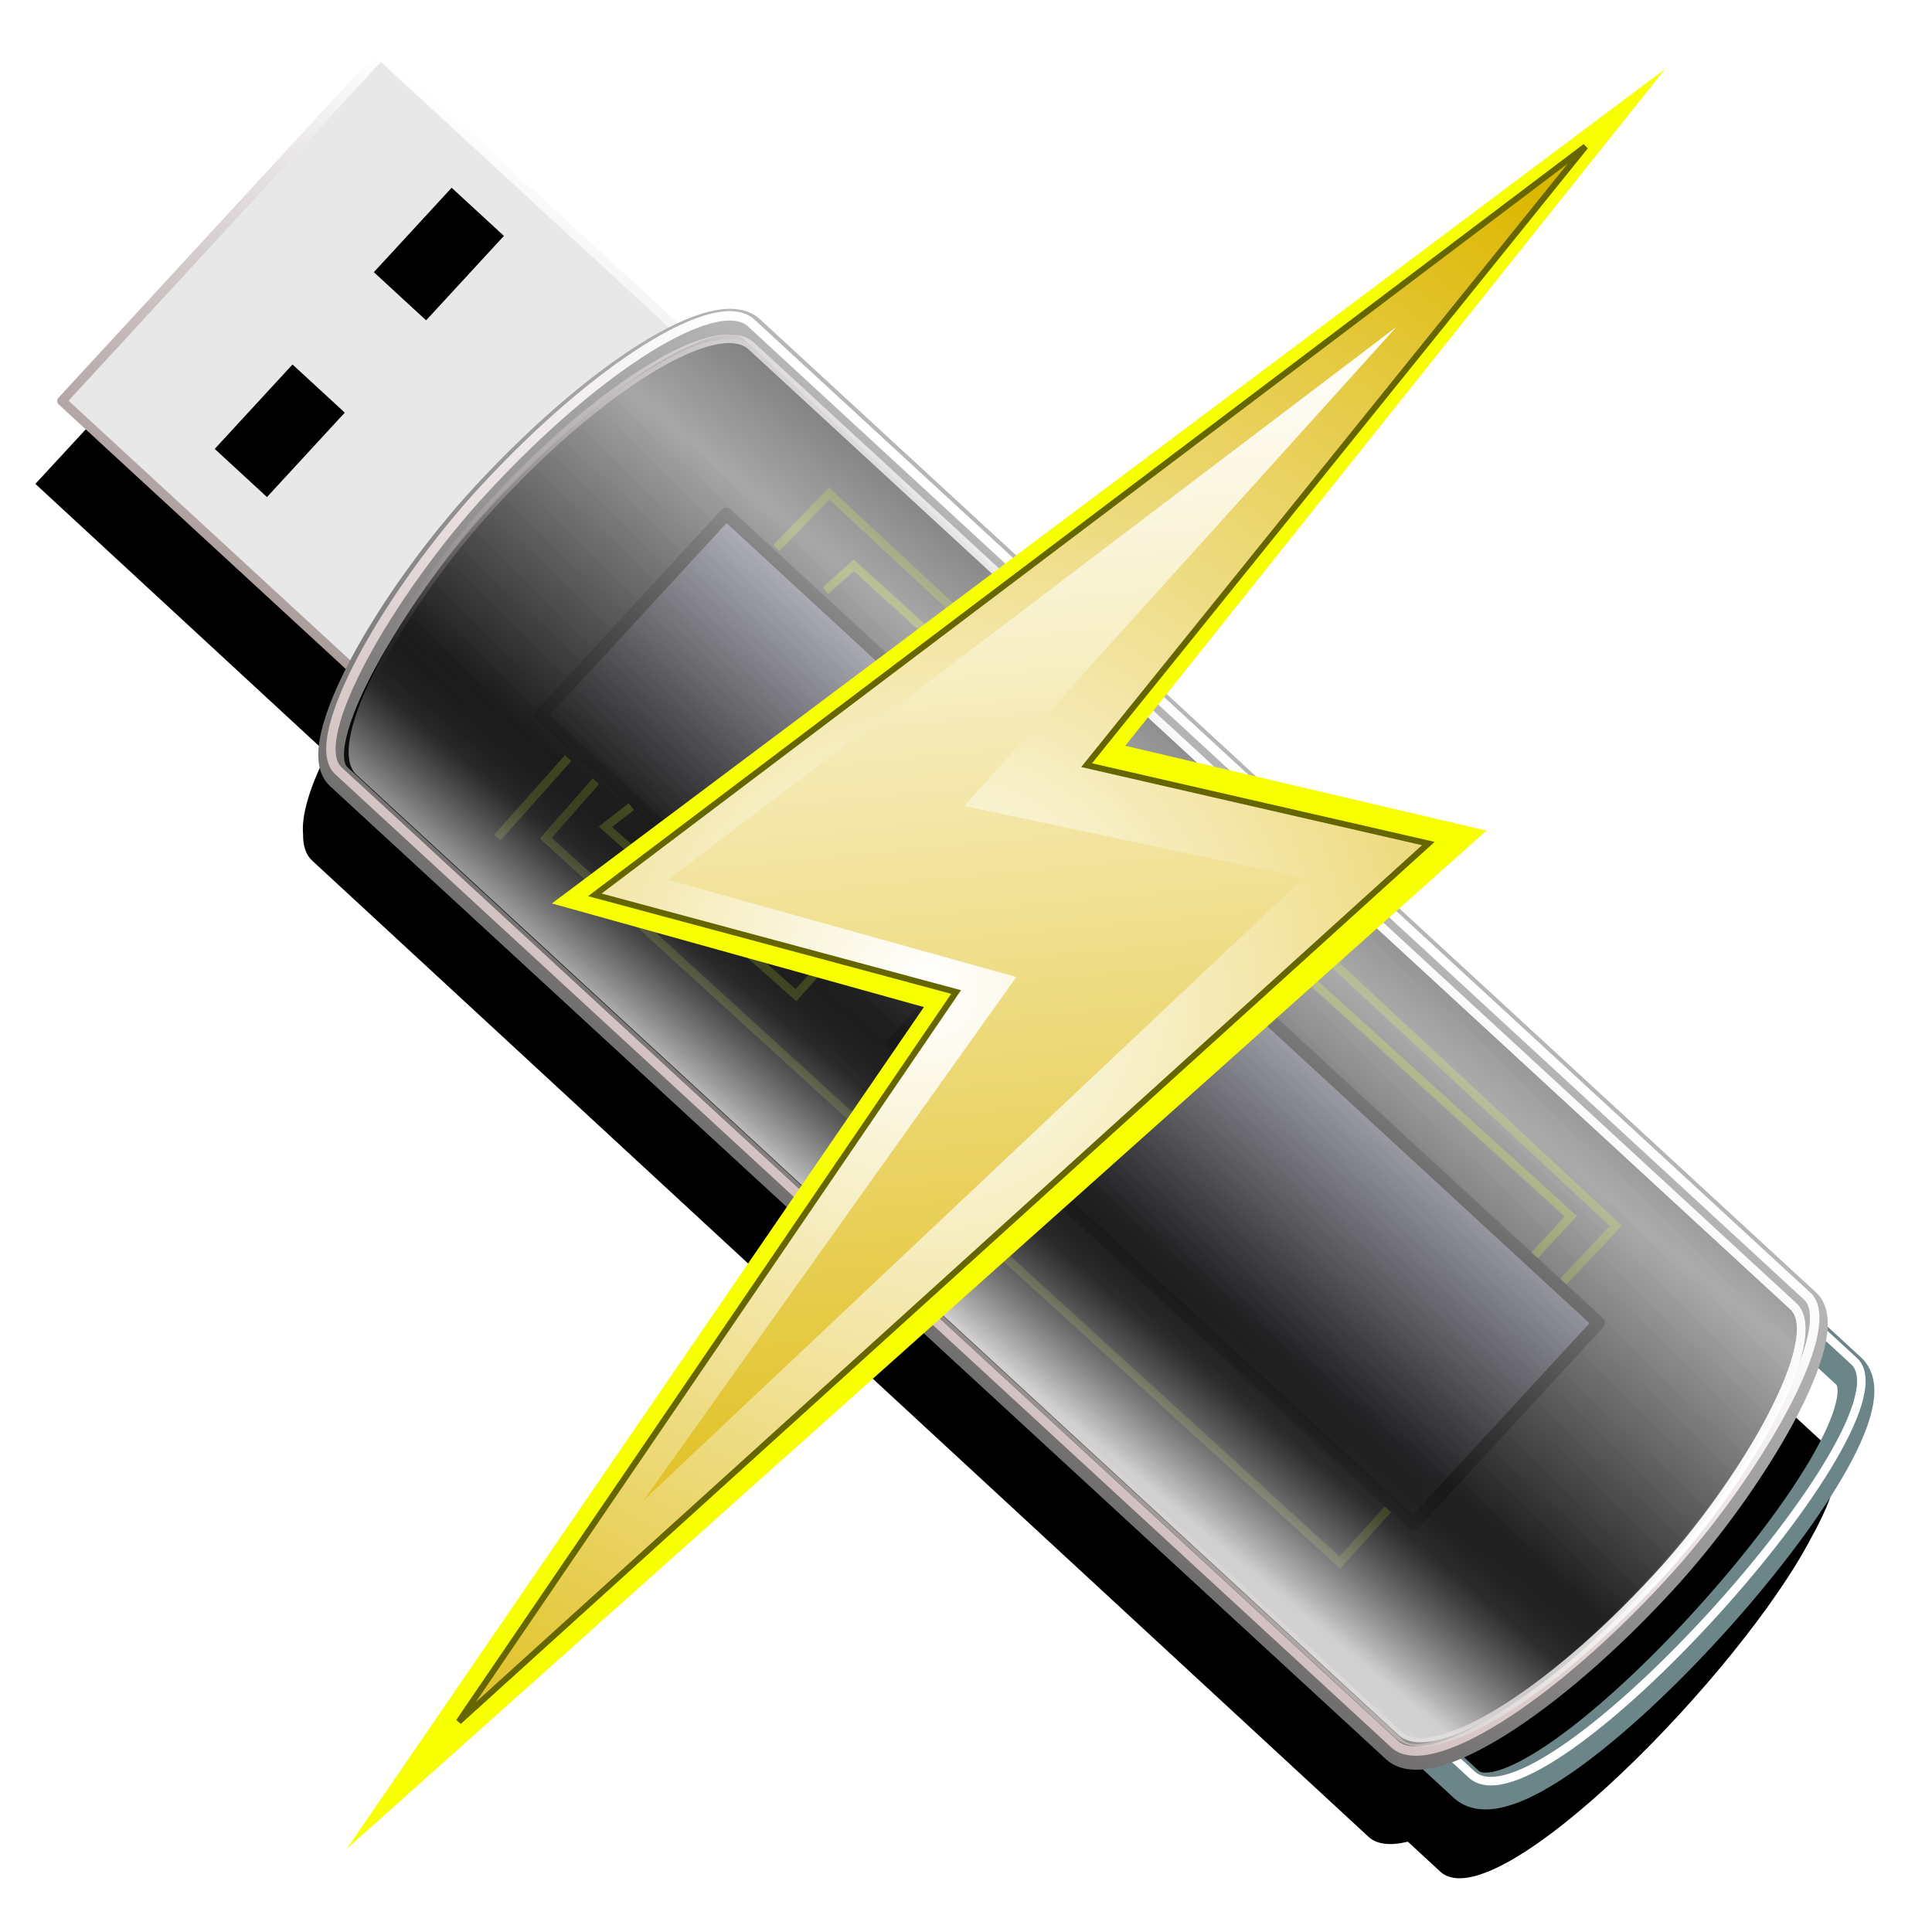<?xml version="1.0" encoding="UTF-8" standalone="no"?>
<!-- Created with Inkscape (http://www.inkscape.org/) -->

<svg
   xmlns:dc="http://purl.org/dc/elements/1.1/"
   xmlns:cc="http://creativecommons.org/ns#"
   xmlns:rdf="http://www.w3.org/1999/02/22-rdf-syntax-ns#"
   xmlns:svg="http://www.w3.org/2000/svg"
   xmlns="http://www.w3.org/2000/svg"
   xmlns:xlink="http://www.w3.org/1999/xlink"
   xmlns:sodipodi="http://sodipodi.sourceforge.net/DTD/sodipodi-0.dtd"
   xmlns:inkscape="http://www.inkscape.org/namespaces/inkscape"
   width="255"
   height="255"
   viewBox="0 0 67.469 67.469"
   version="1.1"
   id="svg8"
   inkscape:version="0.92.5 (2060ec1f9f, 2020-04-08)"
   sodipodi:docname="Popsicle.svg">
  <defs
     id="defs2">
    <linearGradient
       id="linearGradient3609">
      <stop
         id="stop3611"
         stop-color="#000000"
         stop-opacity="1" />
      <stop
         offset="1"
         id="stop3613"
         stop-color="#c1c1c1"
         stop-opacity="1" />
    </linearGradient>
    <linearGradient
       id="linearGradient2939"
       inkscape:collect="always">
      <stop
         id="stop2941"
         stop-color="black"
         stop-opacity="1" />
      <stop
         id="stop2943"
         offset="1"
         stop-color="white"
         stop-opacity="1" />
    </linearGradient>
    <linearGradient
       id="linearGradient2929"
       inkscape:collect="always">
      <stop
         id="stop2931"
         stop-color="#ab9b9b"
         stop-opacity="0" />
      <stop
         id="stop2933"
         offset="1"
         stop-color="white"
         stop-opacity="1" />
    </linearGradient>
    <linearGradient
       id="linearGradient2921"
       inkscape:collect="always">
      <stop
         id="stop2923"
         stop-color="#ab9b9b"
         stop-opacity="1" />
      <stop
         id="stop2925"
         offset="1"
         stop-color="white"
         stop-opacity="1" />
    </linearGradient>
    <linearGradient
       id="linearGradient2868"
       inkscape:collect="always">
      <stop
         id="stop2870"
         stop-color="black"
         stop-opacity="1" />
      <stop
         id="stop2872"
         offset="1"
         stop-color="#b1b1da"
         stop-opacity="1" />
    </linearGradient>
    <linearGradient
       inkscape:collect="always"
       id="linearGradient2860">
      <stop
         id="stop2862"
         stop-color="#d0bdbd"
         stop-opacity="1" />
      <stop
         offset="1"
         id="stop2864"
         stop-color="white"
         stop-opacity="1" />
    </linearGradient>
    <linearGradient
       id="linearGradient2833"
       inkscape:collect="always">
      <stop
         id="stop2835"
         stop-color="#6e6b6b"
         stop-opacity="1" />
      <stop
         id="stop2837"
         offset="1"
         stop-color="#bebebe"
         stop-opacity="1" />
    </linearGradient>
    <linearGradient
       id="linearGradient2837">
      <stop
         id="stop2839"
         stop-color="#666666"
         stop-opacity="1" />
      <stop
         offset="1"
         id="stop2841"
         stop-color="black"
         stop-opacity="1" />
    </linearGradient>
    <linearGradient
       id="linearGradient3369">
      <stop
         id="stop3371"
         stop-color="#646464"
         stop-opacity="0" />
      <stop
         offset="1"
         id="stop3373"
         stop-color="#ffffff"
         stop-opacity="1" />
    </linearGradient>
    <linearGradient
       y2="70.04"
       x2="12.632"
       y1="55.633"
       x1="5.886"
       gradientTransform="translate(72.582,-30.322)"
       gradientUnits="userSpaceOnUse"
       id="linearGradient3559"
       xlink:href="#linearGradient2939"
       inkscape:collect="always" />
    <linearGradient
       gradientTransform="translate(72.263,-58.099)"
       y2="70.04"
       x2="12.632"
       y1="55.633"
       x1="5.886"
       gradientUnits="userSpaceOnUse"
       id="linearGradient3562"
       xlink:href="#linearGradient2939"
       inkscape:collect="always" />
    <linearGradient
       y2="53.06"
       x2="134.19"
       y1="100.78"
       x1="136.89"
       spreadMethod="reflect"
       gradientTransform="matrix(0.98,0,0,0.952,74.257,-54.495)"
       gradientUnits="userSpaceOnUse"
       id="linearGradient3574"
       xlink:href="#linearGradient3609"
       inkscape:collect="always" />
    <linearGradient
       gradientTransform="translate(71.948,-56.46)"
       y2="42.867"
       x2="108.07"
       y1="117.51"
       x1="84.08"
       gradientUnits="userSpaceOnUse"
       id="linearGradient3576"
       xlink:href="#linearGradient2929"
       inkscape:collect="always" />
    <linearGradient
       y2="59.741"
       x2="-30.25"
       y1="95.82"
       x1="-30.25"
       gradientTransform="matrix(2.342,0,0,1,293.922,-55.742)"
       gradientUnits="userSpaceOnUse"
       id="linearGradient3579"
       xlink:href="#linearGradient2868"
       inkscape:collect="always" />
    <linearGradient
       y2="59.741"
       x2="-30.25"
       y1="95.82"
       x1="-30.25"
       gradientTransform="translate(173.405,-56.163)"
       gradientUnits="userSpaceOnUse"
       id="linearGradient3587"
       xlink:href="#linearGradient2868"
       inkscape:collect="always" />
    <linearGradient
       y2="43.772"
       x2="116.14"
       y1="121.71"
       x1="117.6"
       gradientTransform="translate(71.779,-58.583)"
       gradientUnits="userSpaceOnUse"
       id="linearGradient3591"
       xlink:href="#linearGradient2860"
       inkscape:collect="always" />
    <linearGradient
       gradientTransform="translate(72.263,-58.099)"
       y2="107.34"
       x2="139.46"
       y1="48.06"
       x1="140.69"
       spreadMethod="reflect"
       gradientUnits="userSpaceOnUse"
       id="linearGradient3595"
       xlink:href="#linearGradient2837"
       inkscape:collect="always" />
    <linearGradient
       gradientTransform="translate(72.263,-58.099)"
       y2="34.601"
       x2="116.63"
       y1="121.71"
       x1="117.6"
       gradientUnits="userSpaceOnUse"
       id="linearGradient3597"
       xlink:href="#linearGradient2833"
       inkscape:collect="always" />
    <linearGradient
       gradientTransform="translate(72.263,-58.099)"
       y2="47.51"
       x2="8.301"
       y1="108.49"
       x1="17.241"
       gradientUnits="userSpaceOnUse"
       id="linearGradient3601"
       xlink:href="#linearGradient2921"
       inkscape:collect="always" />
    <linearGradient
       y2="115.47"
       x2="148.34"
       y1="92.03"
       x1="147"
       spreadMethod="pad"
       gradientTransform="matrix(0.98,0,0,0.952,74.257,-54.495)"
       gradientUnits="userSpaceOnUse"
       id="linearGradient3617"
       xlink:href="#linearGradient3369"
       inkscape:collect="always" />
    <linearGradient
       inkscape:collect="always"
       xlink:href="#linearGradient2929"
       id="linearGradient1460"
       gradientUnits="userSpaceOnUse"
       gradientTransform="translate(71.948,-56.46)"
       x1="84.08"
       y1="117.51"
       x2="108.07"
       y2="42.867" />
    <filter
       inkscape:collect="always"
       id="filter1612"
       x="-0.024"
       width="1.047"
       y="-0.024"
       height="1.049"
       color-interpolation-filters="sRGB">
      <feGaussianBlur
         inkscape:collect="always"
         stdDeviation="0.618"
         id="feGaussianBlur1614" />
    </filter>
    <linearGradient
       id="linearGradient889"
       inkscape:collect="always">
      <stop
         id="stop885"
         offset="0"
         style="stop-color:#ffffff;stop-opacity:1" />
      <stop
         id="stop887"
         offset="1"
         style="stop-color:#dcb700;stop-opacity:1" />
    </linearGradient>
    <radialGradient
       gradientUnits="userSpaceOnUse"
       gradientTransform="matrix(1.92,0,0,1.929,-108.761,-236.031)"
       r="18.162"
       fy="259.244"
       fx="73.517"
       cy="259.244"
       cx="73.517"
       id="radialGradient891"
       xlink:href="#linearGradient889"
       inkscape:collect="always" />
    <linearGradient
       inkscape:collect="always"
       xlink:href="#linearGradient889"
       id="linearGradient1023"
       x1="35.032"
       y1="242.113"
       x2="39.223"
       y2="286.992"
       gradientUnits="userSpaceOnUse" />
    <filter
       inkscape:collect="always"
       style="color-interpolation-filters:sRGB"
       id="filter885"
       x="-0.028"
       width="1.056"
       y="-0.021"
       height="1.042">
      <feGaussianBlur
         inkscape:collect="always"
         stdDeviation="0.541"
         id="feGaussianBlur887" />
    </filter>
  </defs>
  <sodipodi:namedview
     id="base"
     pagecolor="#ff0000"
     bordercolor="#666666"
     borderopacity="1.0"
     inkscape:pageopacity="0"
     inkscape:pageshadow="2"
     inkscape:zoom="3.5254902"
     inkscape:cx="127.5"
     inkscape:cy="127.5"
     inkscape:document-units="mm"
     inkscape:current-layer="layer1"
     showgrid="false"
     units="px"
     inkscape:snap-to-guides="false"
     inkscape:snap-grids="false"
     inkscape:snap-others="false"
     inkscape:object-nodes="false"
     inkscape:snap-nodes="false"
     inkscape:snap-global="false"
     inkscape:window-width="1920"
     inkscape:window-height="1056"
     inkscape:window-x="0"
     inkscape:window-y="0"
     inkscape:window-maximized="1" />
  <g
     inkscape:label="Layer 1"
     inkscape:groupmode="layer"
     id="layer1"
     transform="translate(0,-229.531)">
    <path
       d="m 12.397,234.351 -11.162,12.078 10.177,9.405 c -0.589,1.17 -0.89,2.157 -0.828,2.831 -0.004,0.403 0.097,0.717 0.316,0.919 l 36.892,34.093 c 0.292,0.27 0.766,0.316 1.372,0.169 l 1.144,1.056 c 1.961,1.715 10.481,-6.921 12.957,-11.695 0.823,-1.479 1.14,-2.646 0.6,-3.116 l -1.299,-1.2 c -8.5e-4,-0.049 -0.003,-0.098 -0.007,-0.145 0.004,-0.403 -0.097,-0.717 -0.316,-0.919 L 25.352,243.734 c -0.457,-0.422 -1.358,-0.295 -2.517,0.263 z"
       id="path1520"
       inkscape:connector-curvature="0"
       stroke-dasharray="none"
       stroke-opacity="1"
       fill="#000000"
       filter="url(#filter1612)"
       fill-rule="evenodd"
       stroke="none"
       stroke-linejoin="round"
       fill-opacity="1"
       stroke-linecap="round"
       stroke-width="0.026"
       stroke-miterlimit="4" />
    <g
       id="g3619"
       transform="matrix(0.298,0.024,-0.024,0.298,-1.354,221.104)">
      <g
         transform="rotate(38.057,59.431,100.949)"
         id="g2955">
        <path
           inkscape:connector-curvature="0"
           d="m 231.475,47.193 h 8.62 c 10.194,-0.304 11.089,65.466 0,65.771 h -7.343"
           id="path2951"
           sodipodi:nodetypes="cccc"
           stroke-dasharray="none"
           stroke-opacity="1"
           fill="none"
           fill-rule="evenodd"
           stroke="#6c8588"
           stroke-linejoin="round"
           stroke-linecap="round"
           stroke-width="4.3"
           stroke-miterlimit="4" />
        <path
           inkscape:connector-curvature="0"
           sodipodi:nodetypes="cccc"
           id="path2953"
           d="m 231.156,45.916 h 8.62 c 10.194,-0.304 11.089,65.466 0,65.771 h -7.343"
           stroke-dasharray="none"
           stroke-opacity="1"
           fill="none"
           fill-rule="evenodd"
           stroke="#ffffff"
           stroke-linejoin="round"
           stroke-linecap="round"
           stroke-width="1"
           stroke-miterlimit="4" />
      </g>
      <rect
         transform="rotate(38.057)"
         y="-7.712"
         x="59.49"
         height="54.915"
         width="47.891"
         id="rect2919"
         stroke-dasharray="none"
         stroke-opacity="1"
         fill="#e8e8e8"
         stroke="url(#linearGradient3601)"
         stroke-linejoin="round"
         fill-opacity="1"
         stroke-linecap="round"
         stroke-width="1.1"
         stroke-dashoffset="0"
         stroke-miterlimit="4" />
      <rect
         transform="rotate(38.057)"
         ry="35.569"
         rx="9.772"
         y="-13.577"
         x="103.23"
         height="71.14"
         width="187.28"
         id="rect1944"
         stroke-dasharray="none"
         stroke-opacity="1"
         fill="url(#linearGradient3595)"
         stroke="url(#linearGradient3597)"
         stroke-linejoin="round"
         fill-opacity="1"
         stroke-linecap="round"
         stroke-width="3"
         stroke-dashoffset="0"
         stroke-miterlimit="4" />
      <rect
         transform="rotate(38.057)"
         id="rect2841"
         width="187.28"
         height="71.14"
         x="102.75"
         y="-14.06"
         rx="9.772"
         ry="35.569"
         stroke-dasharray="none"
         stroke-opacity="1"
         fill="none"
         stroke="url(#linearGradient3591)"
         stroke-linejoin="round"
         fill-opacity="1"
         stroke-linecap="round"
         stroke-width="1.1"
         stroke-dashoffset="0"
         stroke-miterlimit="4" />
      <rect
         transform="rotate(38.057)"
         y="4.329"
         x="125.5"
         height="31.939"
         width="35.33"
         id="rect2866"
         stroke-dasharray="none"
         stroke-opacity="1"
         fill="url(#linearGradient3587)"
         stroke="#000000"
         stroke-linejoin="round"
         fill-opacity="1"
         stroke-linecap="round"
         stroke-width="1.5"
         stroke-dashoffset="0"
         stroke-miterlimit="4" />
      <path
         inkscape:connector-curvature="0"
         id="path2886"
         d="m 102.322,84.256 5.62,-6.836 98.463,77.889 -11.723,14.632"
         stroke-opacity="1"
         fill="none"
         fill-rule="evenodd"
         stroke="#97b71a"
         stroke-linejoin="miter"
         stroke-linecap="butt"
         stroke-width="1" />
      <path
         inkscape:connector-curvature="0"
         id="path2888"
         d="m 108.422,88.765 3.059,-3.223 89.586,69.067 -9.219,11.776"
         stroke-opacity="1"
         fill="none"
         fill-rule="evenodd"
         stroke="#b2c310"
         stroke-linejoin="miter"
         stroke-linecap="butt"
         stroke-width="1" />
      <path
         inkscape:connector-curvature="0"
         id="path2890"
         d="m 80.031,110.678 -7.495,9.916"
         stroke-opacity="1"
         fill="none"
         fill-rule="evenodd"
         stroke="#adbf18"
         stroke-linejoin="miter"
         stroke-linecap="butt"
         stroke-width="1" />
      <path
         inkscape:connector-curvature="0"
         id="path2892"
         d="m 87.848,115.728 -2.835,2.596 23.776,17.811 17.718,-23.314 18.245,14.284"
         stroke-opacity="1"
         fill="none"
         fill-rule="evenodd"
         stroke="#b3cf20"
         stroke-linejoin="miter"
         stroke-linecap="butt"
         stroke-width="1" />
      <path
         inkscape:connector-curvature="0"
         d="m 83.478,113.109 -5.288,7.096 99.242,76.894 11.391,-14.891"
         id="path2898"
         stroke-opacity="1"
         fill="none"
         fill-rule="evenodd"
         stroke="#97b71a"
         stroke-linejoin="miter"
         stroke-linecap="butt"
         stroke-width="1" />
      <rect
         transform="rotate(38.057)"
         id="rect2894"
         width="82.72"
         height="31.939"
         x="181.74"
         y="4.75"
         stroke-dasharray="none"
         stroke-opacity="1"
         fill="url(#linearGradient3579)"
         stroke="#000000"
         stroke-linejoin="round"
         fill-opacity="1"
         stroke-linecap="round"
         stroke-width="1.5"
         stroke-dashoffset="0"
         stroke-miterlimit="4" />
      <rect
         transform="rotate(38.057)"
         id="rect2853"
         width="185.02"
         height="68.08"
         x="104.62"
         y="-12.09"
         rx="9.772"
         ry="33.864"
         opacity="0.77"
         stroke-dasharray="none"
         stroke-opacity="1"
         fill="url(#linearGradient3574)"
         stroke="url(#linearGradient1460)"
         stroke-linejoin="round"
         fill-opacity="1"
         stroke-linecap="round"
         stroke-width="1"
         stroke-dashoffset="0"
         stroke-miterlimit="4" />
      <rect
         transform="rotate(38.057)"
         y="-1.965"
         x="76.09"
         height="13.41"
         width="8.301"
         id="rect2937"
         stroke-dasharray="none"
         stroke-opacity="0"
         fill="#000000"
         stroke="url(#linearGradient3562)"
         stroke-linejoin="round"
         fill-opacity="1"
         stroke-linecap="round"
         stroke-width="1"
         stroke-dashoffset="0"
         stroke-miterlimit="4" />
      <rect
         transform="rotate(38.057)"
         id="rect2947"
         width="8.301"
         height="13.41"
         x="76.41"
         y="25.812"
         stroke-dasharray="none"
         stroke-opacity="0"
         fill="#000000"
         stroke="url(#linearGradient3559)"
         stroke-linejoin="round"
         fill-opacity="1"
         stroke-linecap="round"
         stroke-width="1"
         stroke-dashoffset="0"
         stroke-miterlimit="4" />
      <rect
         ry="33.864"
         rx="9.772"
         y="-12.09"
         x="104.62"
         height="68.08"
         width="185.02"
         id="rect3615"
         transform="rotate(38.057)"
         opacity="0.77"
         stroke-dasharray="none"
         stroke-opacity="1"
         fill="url(#linearGradient3617)"
         stroke="url(#linearGradient3576)"
         stroke-linejoin="round"
         fill-opacity="1"
         stroke-linecap="round"
         stroke-width="1"
         stroke-dashoffset="0"
         stroke-miterlimit="4" />
    </g>
    <path
       sodipodi:nodetypes="ccccccc"
       inkscape:connector-curvature="0"
       id="path879"
       d="m 19.272,261.082 12.992,3.618 -20.146,29.384 39.788,-35.546 -12.609,-2.963 18.847,-23.632 z"
       style="fill:#f7ff00;fill-opacity:1;stroke:none;stroke-width:0.212;stroke-linecap:butt;stroke-linejoin:miter;stroke-miterlimit:4;stroke-dasharray:none;stroke-opacity:1;filter:url(#filter885)" />
    <path
       style="fill:url(#radialGradient891);fill-opacity:1;stroke:#656600;stroke-width:0.212;stroke-linecap:butt;stroke-linejoin:miter;stroke-miterlimit:4;stroke-dasharray:none;stroke-opacity:1"
       d="m 20.773,260.781 12.616,3.393 -17.369,25.482 33.86,-30.667 -11.934,-2.737 17.421,-21.606 z"
       id="path877"
       inkscape:connector-curvature="0"
       sodipodi:nodetypes="ccccccc" />
    <path
       sodipodi:nodetypes="ccccccc"
       inkscape:connector-curvature="0"
       id="path1021"
       d="M 23.324,260.256 35.491,263.649 22.475,281.926 45.527,260.189 33.669,257.677 48.763,240.95 Z"
       style="fill:url(#linearGradient1023);fill-opacity:1;stroke:none;stroke-width:0.522px;stroke-linecap:butt;stroke-linejoin:miter;stroke-opacity:1" />
  </g>
</svg>
